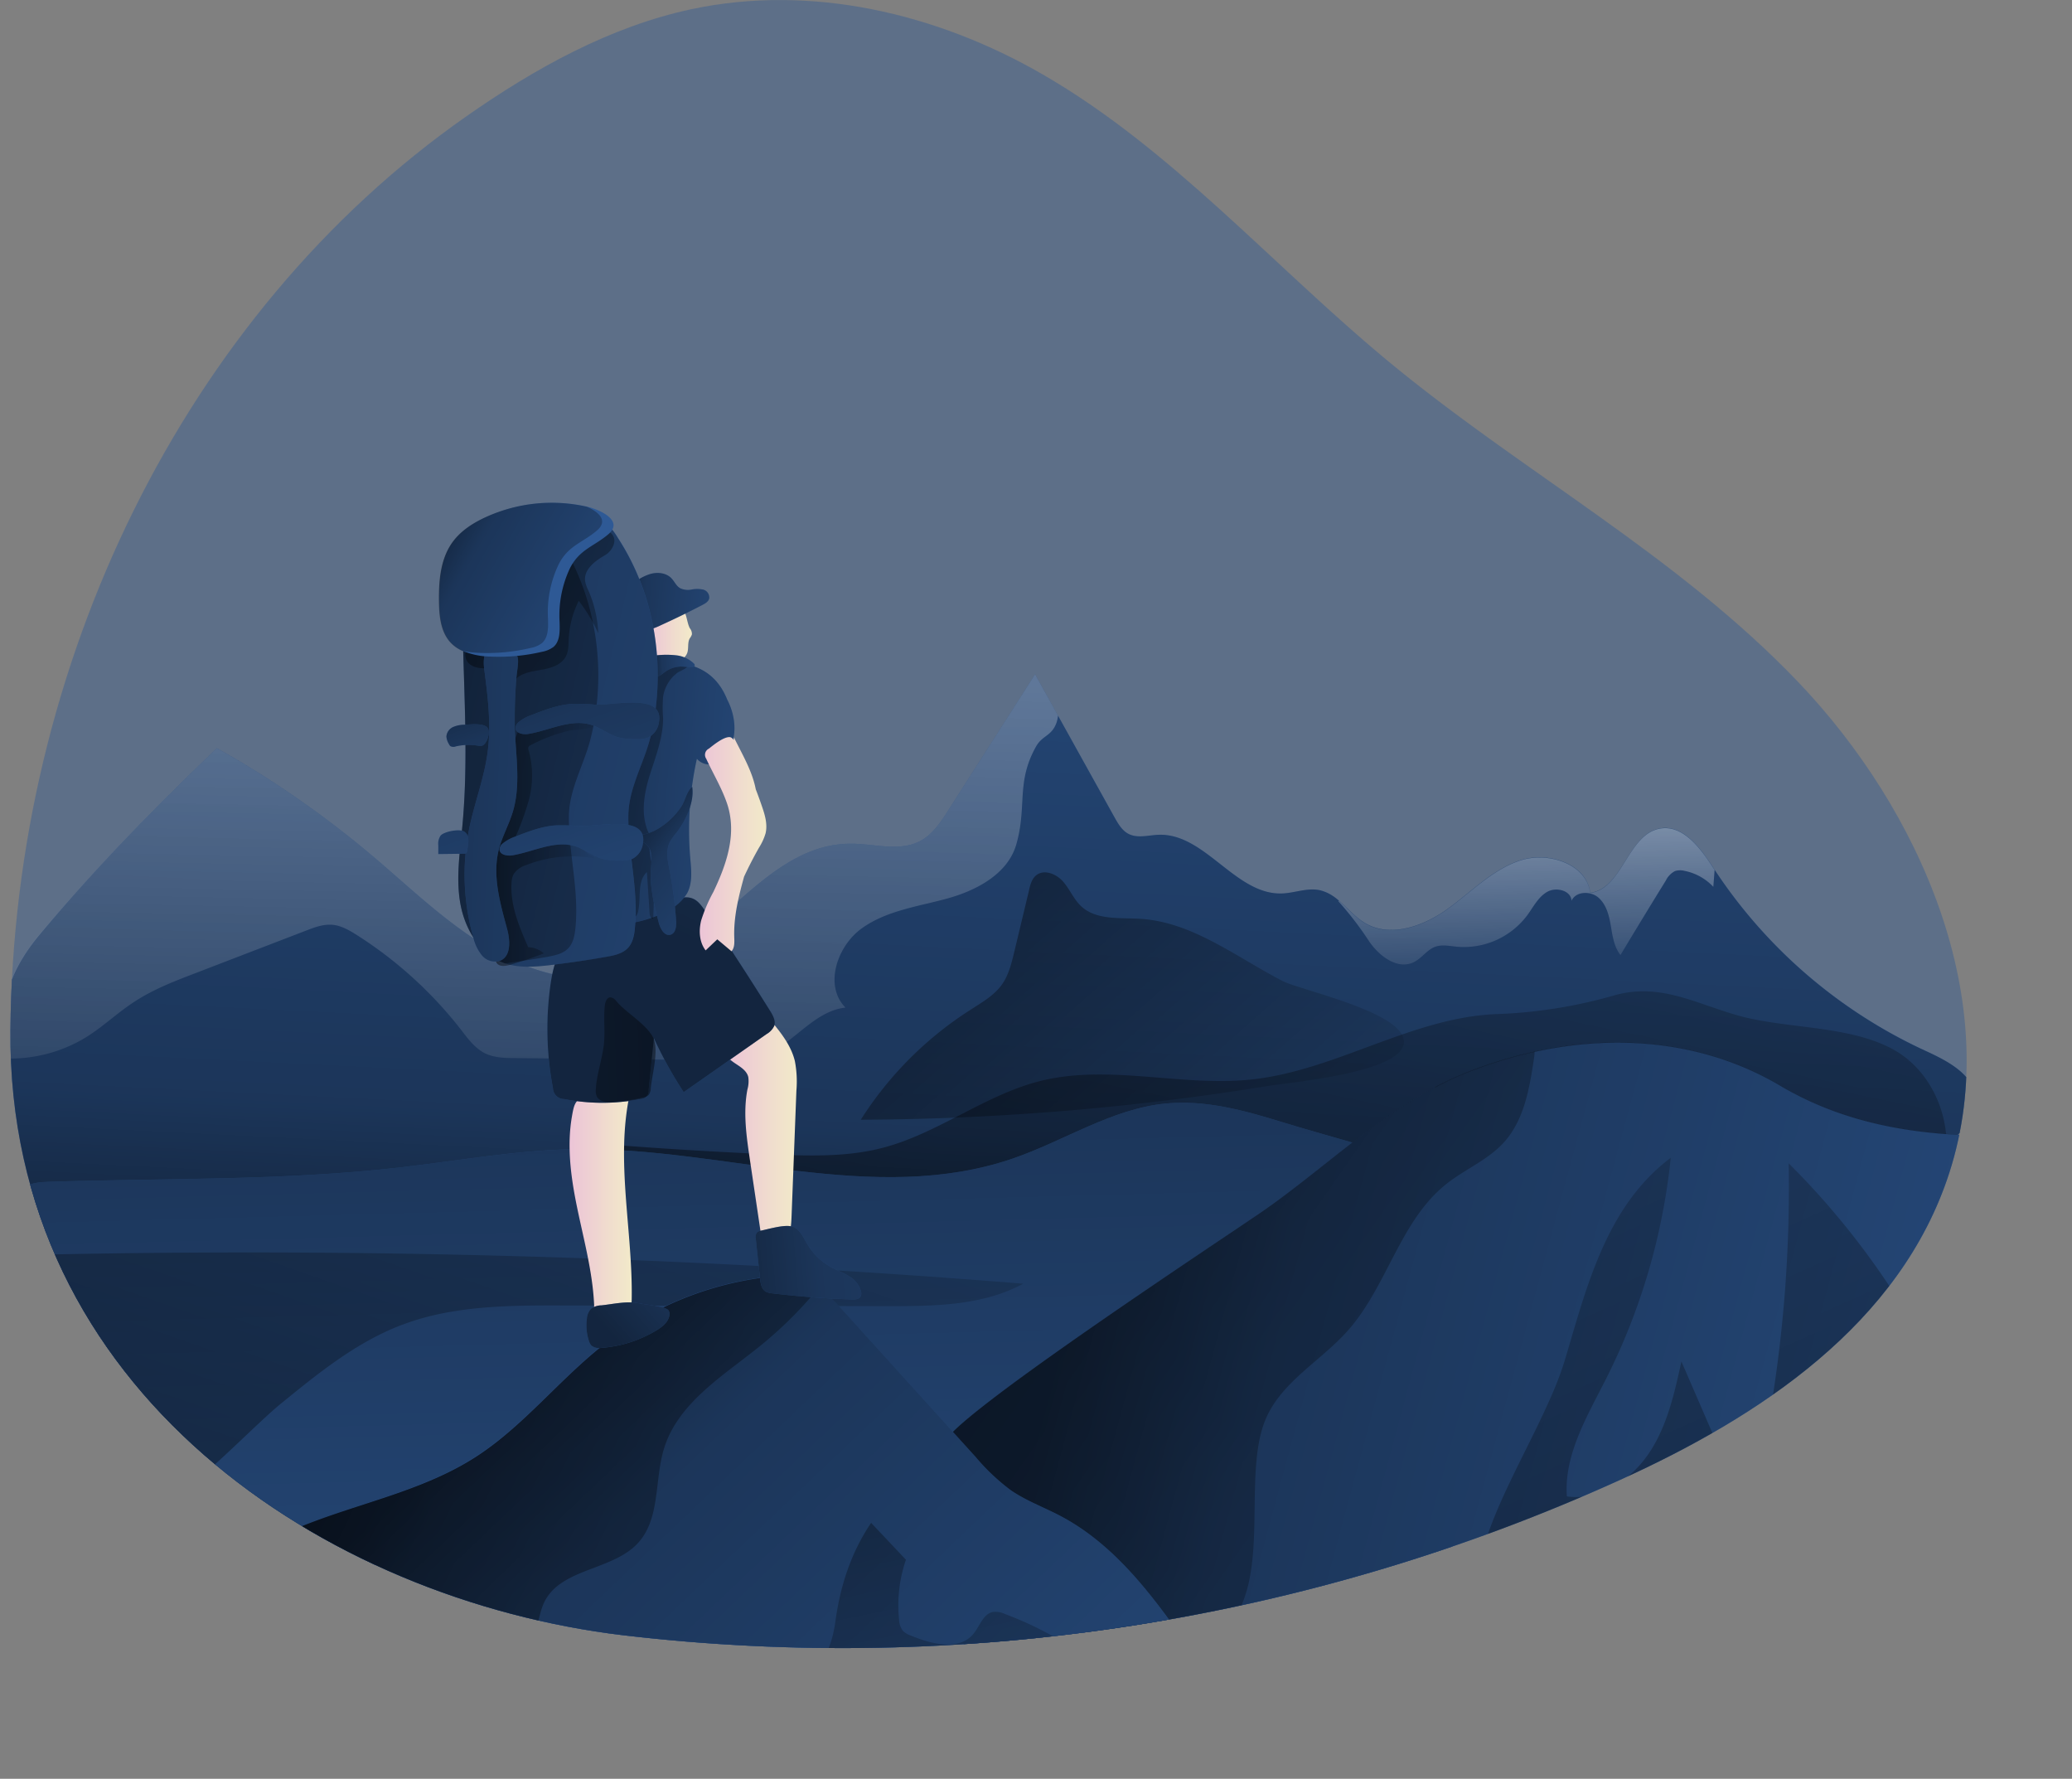 <svg id="Layer_1" data-name="Layer 1" xmlns="http://www.w3.org/2000/svg" xmlns:xlink="http://www.w3.org/1999/xlink" viewBox="0 0 575.08 493.58"><rect x="0" y="0" width="575.08" height="493.58" fill="#808080" stroke="none"/><defs><clipPath id="clip-path" transform="translate(-15.96 -34.95)"><path d="M145.28,67.31c19.24-13.48,40.08-25,62.62-29.82,33-7,67.87,1,97.51,18.14,35.64,20.56,63.79,53,95.84,79.55C438.5,166,481.43,189,515.1,224.26S572.38,312.67,557,360.35c-13.6,42.2-53.05,67.87-91.38,85.25a522.24,522.24,0,0,1-276.69,43.11c-82.67-9.88-171-67.67-170.08-168C19.78,219.66,66.86,122.23,145.28,67.31Z" fill="none"/></clipPath><linearGradient id="linear-gradient" x1="287.28" y1="394.51" x2="304.13" y2="51.27" gradientUnits="userSpaceOnUse"><stop offset="0.01"/><stop offset="0.13" stop-opacity="0.69"/><stop offset="1" stop-opacity="0"/></linearGradient><linearGradient id="linear-gradient-2" x1="354.74" y1="414.04" x2="401.06" y2="188.72" xlink:href="#linear-gradient"/><linearGradient id="linear-gradient-3" x1="160.67" y1="394.13" x2="169.09" y2="-23.87" gradientUnits="userSpaceOnUse"><stop offset="0.02" stop-color="#fff" stop-opacity="0"/><stop offset="0.58" stop-color="#fff" stop-opacity="0.39"/><stop offset="0.68" stop-color="#fff" stop-opacity="0.68"/><stop offset="1" stop-color="#fff"/></linearGradient><linearGradient id="linear-gradient-4" x1="237.91" y1="295.19" x2="247.39" y2="657.38" xlink:href="#linear-gradient"/><linearGradient id="linear-gradient-5" x1="105.72" y1="538.92" x2="206.8" y2="249.73" xlink:href="#linear-gradient"/><linearGradient id="linear-gradient-6" x1="310.74" y1="390.49" x2="751.55" y2="509.82" xlink:href="#linear-gradient"/><linearGradient id="linear-gradient-7" x1="277.17" y1="336.29" x2="530.47" y2="512.83" xlink:href="#linear-gradient"/><linearGradient id="linear-gradient-8" x1="174.04" y1="369.27" x2="191.3" y2="369.27" gradientUnits="userSpaceOnUse"><stop offset="0" stop-color="#ecc4d7"/><stop offset="0.42" stop-color="#efd4d1"/><stop offset="0.6" stop-color="#f0dcce"/><stop offset="1" stop-color="#f2eac9"/></linearGradient><linearGradient id="linear-gradient-9" x1="217.74" y1="350.45" x2="237.12" y2="350.45" xlink:href="#linear-gradient-8"/><linearGradient id="linear-gradient-10" x1="205.59" y1="300.33" x2="447.06" y2="-193.13" xlink:href="#linear-gradient"/><linearGradient id="linear-gradient-11" x1="195.55" y1="212.2" x2="207.97" y2="212.2" xlink:href="#linear-gradient-8"/><linearGradient id="linear-gradient-12" x1="187.36" y1="201.1" x2="242.99" y2="206.02" xlink:href="#linear-gradient"/><linearGradient id="linear-gradient-13" x1="139.58" y1="432.59" x2="409.12" y2="715.82" xlink:href="#linear-gradient"/><linearGradient id="linear-gradient-14" x1="105.1" y1="428.35" x2="376.55" y2="560.79" xlink:href="#linear-gradient"/><linearGradient id="linear-gradient-15" x1="172.11" y1="253.46" x2="266.17" y2="261.54" xlink:href="#linear-gradient"/><linearGradient id="linear-gradient-16" x1="167.67" y1="246.92" x2="243.25" y2="264.94" xlink:href="#linear-gradient"/><linearGradient id="linear-gradient-17" x1="192.56" y1="265.01" x2="253.98" y2="310.11" xlink:href="#linear-gradient"/><linearGradient id="linear-gradient-18" x1="196.97" y1="219.8" x2="217.74" y2="218.51" xlink:href="#linear-gradient"/><linearGradient id="linear-gradient-19" x1="210.2" y1="269.2" x2="228.65" y2="269.2" xlink:href="#linear-gradient-8"/><linearGradient id="linear-gradient-20" x1="83.42" y1="219.81" x2="398.59" y2="294.21" xlink:href="#linear-gradient"/><linearGradient id="linear-gradient-21" x1="94.89" y1="224.48" x2="337.41" y2="281.74" xlink:href="#linear-gradient"/><linearGradient id="linear-gradient-22" x1="150.92" y1="268.01" x2="182.17" y2="268.01" xlink:href="#linear-gradient"/><linearGradient id="linear-gradient-23" x1="145.79" y1="185.82" x2="228.85" y2="248.76" xlink:href="#linear-gradient"/><linearGradient id="linear-gradient-24" x1="124.39" y1="257.04" x2="270.39" y2="261.95" xlink:href="#linear-gradient"/><linearGradient id="linear-gradient-25" x1="215.59" y1="387.55" x2="428.05" y2="370.7" xlink:href="#linear-gradient"/><linearGradient id="linear-gradient-26" x1="183.81" y1="405.94" x2="327.48" y2="278.65" xlink:href="#linear-gradient"/><linearGradient id="linear-gradient-27" x1="440.78" y1="316.29" x2="437.97" y2="229.95" xlink:href="#linear-gradient-3"/><linearGradient id="linear-gradient-28" x1="273.36" y1="269.6" x2="378.65" y2="388.93" xlink:href="#linear-gradient"/><linearGradient id="linear-gradient-29" x1="573.32" y1="633.83" x2="366.96" y2="174.76" xlink:href="#linear-gradient"/><linearGradient id="linear-gradient-30" x1="256.92" y1="400.27" x2="291.67" y2="566.63" xlink:href="#linear-gradient"/><linearGradient id="linear-gradient-31" x1="137.54" y1="181.67" x2="216.45" y2="227.13" xlink:href="#linear-gradient"/><linearGradient id="linear-gradient-32" x1="171.55" y1="213.42" x2="216.71" y2="346.08" xlink:href="#linear-gradient"/><linearGradient id="linear-gradient-33" x1="157.29" y1="218.27" x2="202.44" y2="350.94" xlink:href="#linear-gradient"/><linearGradient id="linear-gradient-34" x1="140.7" y1="223.92" x2="185.86" y2="356.58" xlink:href="#linear-gradient"/><linearGradient id="linear-gradient-35" x1="127.71" y1="228.34" x2="172.87" y2="361" xlink:href="#linear-gradient"/><linearGradient id="linear-gradient-36" x1="212.02" y1="325.46" x2="87.55" y2="329.21" xlink:href="#linear-gradient"/></defs><title>Peak Mountain 3</title><g clip-path="url(#clip-path)"><path d="M145.28,67.31c19.24-13.48,40.08-25,62.62-29.82,33-7,67.87,1,97.51,18.14,35.64,20.56,63.79,53,95.84,79.55C438.5,166,481.43,189,515.1,224.26S572.38,312.67,557,360.35c-13.6,42.2-53.05,67.87-91.38,85.25a522.24,522.24,0,0,1-276.69,43.11c-82.67-9.88-171-67.67-170.08-168C19.78,219.66,66.86,122.23,145.28,67.31Z" transform="translate(-15.96 -34.95)" fill="#2e5995" opacity="0.42" style="isolation:isolate"/><path d="M76.16,242.57a274.76,274.76,0,0,1,43.16,29.88c10.66,9,20.74,18.87,32.82,25.85s26.82,10.8,40.1,6.52c22.56-7.28,36.23-35.86,59.94-35.75,6.47,0,13.41,2.28,19.14-.73,3.51-1.85,5.79-5.33,7.92-8.67l24-37.6,22.07,39.7c1,1.78,2.08,3.65,3.89,4.58,2.51,1.29,5.53.34,8.36.24,12.95-.45,21.37,16.82,34.32,16.28,3.44-.14,6.85-1.59,10.23-.93,5.19,1,8.18,6.47,12.73,9.15,7,4.15,16.17.89,22.81-3.86s12.49-11,20.26-13.55,18.39.94,19.42,9c9-1.14,10.39-16.19,19.31-17.84,6.4-1.17,11.24,5.36,14.78,10.81a140.32,140.32,0,0,0,58.7,50.76c6.23,2.87,13.68,6.58,14.2,13.42s-6.43,11.74-12.5,15.05c-93.19,50.83-190.33,102.83-296.3,108.93-53,3-107.74-5.41-158.07,11.35-23.09,7.69-45.9,20.72-70,17.66a6.77,6.77,0,0,1-3.12-1c-1.73-1.25-2-3.69-2-5.82q-2.78-74.49-5.54-149C16,319,15.22,308.37,26.94,294.33,42.16,276.09,59,259,76.16,242.57Z" transform="translate(-15.96 -34.95)" fill="#2e5995"/><path d="M551.8,354.92c-93.18,50.83-190.32,102.83-296.29,108.93-53,3-107.74-5.41-158.07,11.36-23.08,7.69-45.9,20.7-70,17.65a6.72,6.72,0,0,1-3.11-1c-1.74-1.25-2-3.69-2.05-5.82q-2.76-74.52-5.53-149c-.12-3-.23-5.8-.29-8.44-.31-13.25.74-22.61,10.51-34.31C42.16,276.09,59,259,76.16,242.57a274.29,274.29,0,0,1,43.16,29.88c10.65,9,20.74,18.87,32.82,25.85s26.82,10.81,40.1,6.52c22.56-7.28,36.23-35.86,59.94-35.75,6.47,0,13.41,2.28,19.14-.73,3.51-1.85,5.79-5.34,7.92-8.67q12-18.81,24-37.6l6.37,11.46,15.69,28.24c1,1.78,2.08,3.65,3.89,4.58,2.52,1.29,5.54.34,8.35.24,12.95-.45,21.38,16.82,34.33,16.28,3.43-.14,6.84-1.6,10.22-.94a12.13,12.13,0,0,1,5.46,2.93c2.41,2,4.56,4.63,7.28,6.24,7,4.14,16.17.87,22.81-3.87s12.49-11,20.26-13.55,18.38.94,19.42,9c9-1.15,10.38-16.19,19.31-17.84,6.39-1.17,11.24,5.36,14.78,10.81l.43.64a140.18,140.18,0,0,0,58.27,50.13c6.23,2.85,13.69,6.57,14.2,13.41S557.87,351.6,551.8,354.92Z" transform="translate(-15.96 -34.95)" opacity="0.58" fill="url(#linear-gradient)"/><path d="M431.23,316.35c-23.4.95-44.35,15.54-67.63,18.11-19.51,2.15-39.62-4.28-58.68.4-15.44,3.8-28.45,14.51-43.83,18.56-10,2.62-20.48,2.31-30.8,1.86q-26.22-1.14-52.38-3.29c16.92,13.19,38.74,18.27,60,20.92s43,3.27,63.65,9.09c17,4.79,33,13,50.18,17,17.38,4.06,35.47,3.69,53.3,2.76,32.34-1.69,64.59-5.14,96.61-10,18-2.76,40.52-7.23,50.68-24.28,8.25-13.85,3-34.1-11.48-41.63-12.55-6.54-29.49-5.33-43-9.25-11.73-3.41-21.22-8.87-33.56-5.53A134.9,134.9,0,0,1,431.23,316.35Z" transform="translate(-15.96 -34.95)" opacity="0.58" fill="url(#linear-gradient-2)"/><path d="M309.61,233.53a8.93,8.93,0,0,1-.39,1.87c-1.33,3.85-3.91,3.53-5.68,6.65-5.64,10-2.46,16.54-5.51,27.21-2.33,8.15-10.95,12.75-19.11,15s-17,3.37-23.85,8.35-10.43,15.92-4.45,21.93c-9.26,1-15.05,11.09-24,13.75a31.75,31.75,0,0,1-9.54.86l-58.3-.6c-2.76,0-5.64-.09-8.15-1.29-2.8-1.38-4.74-4-6.65-6.49a114.47,114.47,0,0,0-29.06-26.41c-2.11-1.33-4.35-2.63-6.83-2.8s-4.73.69-7,1.55l-30.94,11.9c-5.78,2.21-11.6,4.46-16.78,7.84-4.66,3-8.71,6.91-13.42,9.86a40.25,40.25,0,0,1-23.56,5.89c-.31-13.25.74-22.61,10.51-34.31C42.16,276.09,59,259,76.16,242.57a274.29,274.29,0,0,1,43.16,29.88c10.65,9,20.74,18.87,32.82,25.85s26.82,10.81,40.1,6.52c22.56-7.28,36.23-35.86,59.94-35.75,6.47,0,13.41,2.28,19.14-.73,3.51-1.85,5.79-5.34,7.92-8.67q12-18.81,24-37.6Z" transform="translate(-15.96 -34.95)" fill="url(#linear-gradient-3)"/><path d="M372,346.38c-10.57-3.28-21.54-6.3-32.55-5.21-14.95,1.48-28.05,10.31-42.25,15.21-38.46,13.27-80.37-3.06-121-2.56-16.58.2-33,3.23-49.45,5.11-32.16,3.66-64.64,2.93-97,3.94-2.6.08-5.38.23-7.44,1.81-3,2.29-3.35,6.61-3.44,10.39-.81,36.39-1.38,74.13,13.2,107.49,2.1,4.8,4.76,9.75,9.35,12.29,4,2.21,8.81,2.22,13.38,2.17l228.79-2.44c21-.23,42.07-.47,62.63-4.57,16-3.2,31.4-8.69,46.58-14.59,20.26-7.87,40.73-16.83,56.28-32,21.89-21.37,16.7-44.92-3.35-65.17C427.9,360.24,395.48,353.63,372,346.38Z" transform="translate(-15.96 -34.95)" fill="#2e5995"/><path d="M372,346.38c-10.57-3.28-21.54-6.3-32.55-5.21-14.95,1.48-28.05,10.31-42.25,15.21-38.46,13.27-80.37-3.06-121-2.56-16.58.2-33,3.23-49.45,5.11-32.16,3.66-64.64,2.93-97,3.94-2.6.08-5.38.23-7.44,1.81-3,2.29-3.35,6.61-3.44,10.39-.81,36.39-1.38,74.13,13.2,107.49,2.1,4.8,4.76,9.75,9.35,12.29,4,2.21,8.81,2.22,13.38,2.17l228.79-2.44c21-.23,42.07-.47,62.63-4.57,16-3.2,31.4-8.69,46.58-14.59,20.26-7.87,40.73-16.83,56.28-32,21.89-21.37,16.7-44.92-3.35-65.17C427.9,360.24,395.48,353.63,372,346.38Z" transform="translate(-15.96 -34.95)" opacity="0.58" fill="url(#linear-gradient-4)"/><path d="M94,424.38c10.39-8.47,21-17.08,33.58-21.82,14.17-5.36,29.72-5.4,44.87-5.36l89.87.19c12.85,0,26.33-.1,37.63-6.23a2667.54,2667.54,0,0,0-282.45-7.82c-.9,17.65-7,70.38,13.36,78.6C51.07,470.09,80.86,435.08,94,424.38Z" transform="translate(-15.96 -34.95)" opacity="0.58" fill="url(#linear-gradient-5)"/><path d="M414.27,336.65c-16.89,9-31.45,22.85-46.87,33.77-8.1,5.72-91,60-89.12,65.16l1.46,4a63.53,63.53,0,0,0,6.19,55.88l252,5c13.63.27,27.8.44,40.19-5.26,5.23-2.42,10.28-6.2,12.09-11.67,1.08-3.26.91-6.78.73-10.2-1.84-34,3.28-78-6-110.65-4.59-16.18-11.59-11.92-27.33-12.93s-30.32-4.33-43.63-11.33c-1.32-.69-2.62-1.41-3.91-2.18-26.42-15.64-58.2-14.9-86.52-3.83a88.14,88.14,0,0,0-9.26,4.28" transform="translate(-15.96 -34.95)" fill="#2e5995"/><path d="M590.17,483.48c-1.8,5.47-6.85,9.26-12.09,11.67-12.39,5.71-26.56,5.55-40.19,5.27l-251.95-5a63.62,63.62,0,0,1-9.31-43.78,60.33,60.33,0,0,1,3.11-12.09c-.48-1.34-1-2.66-1.46-4-1.88-5.15,81-59.43,89.12-65.17,15.42-10.91,30-24.79,46.88-33.77a91.13,91.13,0,0,1,9.25-4.27,122.18,122.18,0,0,1,18.37-5.59c23.16-5.06,47.33-2.91,68.15,9.42,1.29.77,2.59,1.49,3.91,2.19,13.31,7,27.86,10.31,43.63,11.32s22.73-3.26,27.33,12.94c9.25,32.6,4.14,76.66,6,110.64C591.08,476.71,591.26,480.23,590.17,483.48Z" transform="translate(-15.96 -34.95)" opacity="0.58" fill="url(#linear-gradient-6)"/><path d="M441.9,326.78a17.67,17.67,0,0,1-.22,2.12c-1.24,8.16-2.71,16.79-8.21,22.93-4.46,5-11,7.58-16.18,11.74-12.78,10.23-16.34,28.31-27.2,40.56-7.39,8.35-18.18,14.06-22.69,24.26-8.83,19.95,7.53,60.05-25.93,65.81-22.69,3.9-49.91-26.12-64.84-42.54a60.33,60.33,0,0,1,3.11-12.09c-.48-1.34-1-2.66-1.46-4-1.88-5.15,81-59.43,89.12-65.17,15.42-10.91,30-24.79,46.88-33.77a91.13,91.13,0,0,1,9.25-4.27A122.18,122.18,0,0,1,441.9,326.78Z" transform="translate(-15.96 -34.95)" opacity="0.58" fill="url(#linear-gradient-7)"/><path d="M175.8,368.35c1.89,9.61,4.66,19.12,5.07,28.91a3,3,0,0,0,.89,2.45,2.84,2.84,0,0,0,1.53.32c1.19,0,2.37,0,3.55,0a4.89,4.89,0,0,0,3.16-.71c1.12-.88,1.27-2.5,1.29-3.93.31-19-4.55-38.28-.53-56.87.07-.33-10.44.32-11.38.5-3.78.7-4.07,2.19-4.71,5.9C173.35,352.72,174.3,360.69,175.8,368.35Z" transform="translate(-15.96 -34.95)" fill="url(#linear-gradient-8)"/><path d="M223.64,333.8a8.21,8.21,0,0,1-.23,3.44c-1.23,6.42-.28,13,.68,19.51l3.65,24.58c2,1.43,5,.23,6.34-1.84s1.48-4.65,1.58-7.11L237,337.59a30.2,30.2,0,0,0-.43-8.23c-.85-3.51-2.93-6.59-5.19-9.41a2.4,2.4,0,0,0-1.17-.95,2.37,2.37,0,0,0-1.38.17c-2.88,1-9.76,3.85-10.94,7C216.59,329.78,222.77,330.2,223.64,333.8Z" transform="translate(-15.96 -34.95)" fill="url(#linear-gradient-9)"/><path d="M169.43,336.88a3.13,3.13,0,0,0,3.16,3.05,55,55,0,0,0,21.16,0,2.25,2.25,0,0,0,2.24-2.53l1.46-14.34A114.7,114.7,0,0,0,205.72,338l23-16.11a5.18,5.18,0,0,0,2.12-2.26c.48-1.41-.33-2.9-1.12-4.16q-8.75-14-18-27.7c-1-1.43-2-2.94-3.65-3.54-1.82-.68-3.84,0-5.67.6l-21.39,7.5c-8.78,3.07-11.11,7.38-12.33,16.3A88.1,88.1,0,0,0,169.43,336.88Z" transform="translate(-15.96 -34.95)" fill="#2e5995"/><path d="M169.43,336.88a3.13,3.13,0,0,0,3.16,3.05,55,55,0,0,0,21.16,0,2.25,2.25,0,0,0,2.24-2.53l1.46-14.34A114.7,114.7,0,0,0,205.72,338l23-16.11a5.18,5.18,0,0,0,2.12-2.26c.48-1.41-.33-2.9-1.12-4.16q-8.75-14-18-27.7c-1-1.43-2-2.94-3.65-3.54-1.82-.68-3.84,0-5.67.6l-21.39,7.5c-8.78,3.07-11.11,7.38-12.33,16.3A88.1,88.1,0,0,0,169.43,336.88Z" transform="translate(-15.96 -34.95)" opacity="0.58" fill="url(#linear-gradient-10)"/><path d="M207.43,209.29A2.51,2.51,0,0,1,208,211a4,4,0,0,1-.6,1.09c-.69,1.22-.23,2.81-.73,4.12s-2,2.16-3.17,3a16.8,16.8,0,0,1-2.84,2,3,3,0,0,1-3.25-.28,4.05,4.05,0,0,1-.94-2.42,80.23,80.23,0,0,1-.87-11.27,3.79,3.79,0,0,1,.3-1.8,3.28,3.28,0,0,1,1.15-1.1c2-1.26,5.29-2.06,7.56-1C206.64,204.29,206.44,207.48,207.43,209.29Z" transform="translate(-15.96 -34.95)" fill="url(#linear-gradient-11)"/><path d="M196.09,194.34c2.1-.73,4.68-.53,6.22,1.07.83.86,1.31,2.07,2.32,2.7a5,5,0,0,0,3.21.44,8,8,0,0,1,3.27,0,2.26,2.26,0,0,1,1.69,2.47c-.22.88-1.1,1.39-1.91,1.81q-5.62,2.93-11.41,5.56a18,18,0,0,1-3.69,1.37,2.87,2.87,0,0,1-1.74,0,2.82,2.82,0,0,1-1-.82,12,12,0,0,1-3-8.83C190.27,197.23,193.54,195.23,196.09,194.34Z" transform="translate(-15.96 -34.95)" fill="#2e5995"/><path d="M196.09,194.34c2.1-.73,4.68-.53,6.22,1.07.83.86,1.31,2.07,2.32,2.7a5,5,0,0,0,3.21.44,8,8,0,0,1,3.27,0,2.26,2.26,0,0,1,1.69,2.47c-.22.88-1.1,1.39-1.91,1.81q-5.62,2.93-11.41,5.56a18,18,0,0,1-3.69,1.37,2.87,2.87,0,0,1-1.74,0,2.82,2.82,0,0,1-1-.82,12,12,0,0,1-3-8.83C190.27,197.23,193.54,195.23,196.09,194.34Z" transform="translate(-15.96 -34.95)" opacity="0.58" fill="url(#linear-gradient-12)"/><path d="M147.85,439.25c13.52-8.68,23.53-21.85,36.23-31.69a90.78,90.78,0,0,1,46.57-18.48c3-.29,6.15-.41,9,.66,3.3,1.24,5.8,3.95,8.17,6.57l38.93,42.93a59,59,0,0,0,9.63,9.14c4.29,3,9.27,4.79,13.9,7.23,15.81,8.31,26.62,23.51,36.82,38.16a318.75,318.75,0,0,0-82.93,17.86c-11.43,4.12-22.66,8.9-34.43,11.93-17.84,4.58-36.46,5-54.88,5-21.15-.06-42.33-.72-63.38-2.79-11.6-1.15-23.36-2.89-34.29-7.07-7.31-2.8-26.7-11.48-24-21.27,1.64-6,15.1-17.07,19.9-22.23,8.28-8.9,19.63-14.21,30.87-18.37C118.7,451.32,134.42,447.87,147.85,439.25Z" transform="translate(-15.96 -34.95)" fill="#2e5995"/><path d="M347.09,493.77a318.43,318.43,0,0,0-82.93,17.86c-11.43,4.11-22.66,8.9-34.43,11.93-17.84,4.58-36.46,5-54.88,5-21.15,0-42.33-.72-63.39-2.79l-2-.22c-10.94-1.14-22-2.91-32.27-6.85-7.3-2.81-26.69-11.48-24-21.28,1.64-6,15.11-17.06,19.91-22.22,8.27-8.9,19.62-14.21,30.86-18.37,14.78-5.47,30.51-8.92,43.94-17.53s23.53-21.87,36.24-31.7a90.76,90.76,0,0,1,46.56-18.48c3-.28,6.15-.41,9,.65a14.08,14.08,0,0,1,3.78,2.22,40.07,40.07,0,0,1,4.39,4.35l38.92,42.94a59.54,59.54,0,0,0,9.64,9.14c4.29,3,9.27,4.79,13.9,7.23C326.07,463.91,336.88,479.12,347.09,493.77Z" transform="translate(-15.96 -34.95)" opacity="0.58" fill="url(#linear-gradient-13)"/><path d="M243.42,392a112.75,112.75,0,0,1-16.52,16.46c-10.26,8.27-22.7,15.75-26.61,28.34-2.73,8.78-1,19.38-7.17,26.22-7,7.75-21.28,7-26,16.31-1.12,2.23-1.49,4.75-2.25,7.12-4.2,13.06-18.75,19.08-31.11,25a178.56,178.56,0,0,0-24.34,14.11c-10.94-1.14-22-2.91-32.27-6.85-7.3-2.81-26.69-11.48-24-21.28,1.64-6,15.11-17.06,19.91-22.22,8.27-8.9,19.62-14.21,30.86-18.37,14.78-5.47,30.51-8.92,43.94-17.53s23.53-21.87,36.24-31.7a90.76,90.76,0,0,1,46.56-18.48c3-.28,6.15-.41,9,.65A14.08,14.08,0,0,1,243.42,392Z" transform="translate(-15.96 -34.95)" opacity="0.58" fill="url(#linear-gradient-14)"/><path d="M217.8,229.08c2.28,4.36,2.87,9.87.45,14.15a7.57,7.57,0,0,1-3.95,3.56,4.47,4.47,0,0,1-4.92-1.3,91.6,91.6,0,0,0-1.84,27.58c.28,3.29.7,6.8-.85,9.71a12.51,12.51,0,0,1-5.14,4.71c-10.34,5.8-23.17,4.73-34.61,1.64a3.09,3.09,0,0,1-2.82-3.6c-.23-5.3-.23-10.61-.24-15.92V248.45c0-6.63.1-13.65,3.57-19.29a14.5,14.5,0,0,1,5.77-5.46,24.19,24.19,0,0,1,7.08-1.86C192.39,220,211.35,213,217.8,229.08Z" transform="translate(-15.96 -34.95)" fill="#2e5995"/><path d="M217.8,229.08c2.28,4.36,2.87,9.87.45,14.15a7.57,7.57,0,0,1-3.95,3.56,4.47,4.47,0,0,1-4.92-1.3,91.6,91.6,0,0,0-1.84,27.58c.28,3.29.7,6.8-.85,9.71a12.51,12.51,0,0,1-5.14,4.71c-10.34,5.8-23.17,4.73-34.61,1.64a3.09,3.09,0,0,1-2.82-3.6c-.23-5.3-.23-10.61-.24-15.92V248.45c0-6.63.1-13.65,3.57-19.29a14.5,14.5,0,0,1,5.77-5.46,24.19,24.19,0,0,1,7.08-1.86C192.39,220,211.35,213,217.8,229.08Z" transform="translate(-15.96 -34.95)" opacity="0.58" fill="url(#linear-gradient-15)"/><path d="M200,228.33a40,40,0,0,0,0,5.89c0,5.36-2,10.48-3.63,15.61s-2.63,10.79-.6,15.76a6.9,6.9,0,0,1,.64,2,9.78,9.78,0,0,1-.16,1.7,16.62,16.62,0,0,0,.49,4.75c.93,5.21.72,10.54.52,15.82-.65.08-.93-.79-1-1.44l-.75-11.48c-2.74,2.53-1.63,7-2.39,10.64a2.91,2.91,0,0,1-1.34,2.17,2.33,2.33,0,0,1-2.82-1.15,6.78,6.78,0,0,1-.63-3.25l-.49-19.7a133,133,0,0,1,.5-20c.49-3.91,1.32-7.76,2-11.65a30.23,30.23,0,0,1,1.93-7.83,13.67,13.67,0,0,1,10.93-7.75c.87-.08,3.58-.17,3.75,1.07.11.81-2.46,1.73-3.05,2.19A10.32,10.32,0,0,0,200,228.33Z" transform="translate(-15.96 -34.95)" opacity="0.58" fill="url(#linear-gradient-16)"/><path d="M200,264c-2.45,1.77-5.5,3.13-8.43,2.39-.32.58.17,1.33.77,1.61s1.31.31,1.93.54a4.17,4.17,0,0,1,2.4,3.33,18.76,18.76,0,0,1-.07,4.3c-.31,5,.94,9.93,2.18,14.77.44,1.7,1.58,3.85,3.28,3.38,1.43-.4,1.65-2.31,1.56-3.79a112,112,0,0,0-1.85-14.25c-.5-2.52-1.06-5.25.05-7.56a15.62,15.62,0,0,1,1.92-2.73c2.54-3.28,5-8.5,4.34-12.7-1.51,1.16-1.91,3.75-2.95,5.36A20.09,20.09,0,0,1,200,264Z" transform="translate(-15.96 -34.95)" fill="#2e5995"/><path d="M200,264c-2.45,1.77-5.5,3.13-8.43,2.39-.32.58.17,1.33.77,1.61s1.31.31,1.93.54a4.17,4.17,0,0,1,2.4,3.33,18.76,18.76,0,0,1-.07,4.3c-.31,5,.94,9.93,2.18,14.77.44,1.7,1.58,3.85,3.28,3.38,1.43-.4,1.65-2.31,1.56-3.79a112,112,0,0,0-1.85-14.25c-.5-2.52-1.06-5.25.05-7.56a15.62,15.62,0,0,1,1.92-2.73c2.54-3.28,5-8.5,4.34-12.7-1.51,1.16-1.91,3.75-2.95,5.36A20.09,20.09,0,0,1,200,264Z" transform="translate(-15.96 -34.95)" opacity="0.58" fill="url(#linear-gradient-17)"/><path d="M204.48,219.93c1.15-.07,2.29.17,3.44.15.36,0,.82-.11.87-.47a.75.75,0,0,0-.3-.6,8.41,8.41,0,0,0-4.85-2.22,25.27,25.27,0,0,0-5.43,0,3,3,0,0,0-1.78.51c-1.57,1.29-.71,5,1.36,5.34,1.2.19,2-.76,2.92-1.36A7.78,7.78,0,0,1,204.48,219.93Z" transform="translate(-15.96 -34.95)" fill="#2e5995"/><path d="M204.48,219.93c1.15-.07,2.29.17,3.44.15.36,0,.82-.11.87-.47a.75.75,0,0,0-.3-.6,8.41,8.41,0,0,0-4.85-2.22,25.27,25.27,0,0,0-5.43,0,3,3,0,0,0-1.78.51c-1.57,1.29-.71,5,1.36,5.34,1.2.19,2-.76,2.92-1.36A7.78,7.78,0,0,1,204.48,219.93Z" transform="translate(-15.96 -34.95)" opacity="0.58" fill="url(#linear-gradient-18)"/><path d="M220.07,283.82a109.6,109.6,0,0,1,6.57-13.69,15.69,15.69,0,0,0,1.8-3.93c.6-2.48-.16-5.08-1-7.5a123.5,123.5,0,0,0-5.89-14.3c-.58-1.18-1.65-4.82-3.06-4.91-1.69-.11-4.53,2.2-5.77,3.19a1.91,1.91,0,0,0-.75,2.81c1.88,4.07,4.21,7.94,5.69,12.16a20.71,20.71,0,0,1,1,4.15c1,7.07-1.62,14.2-4.71,20.66a43.3,43.3,0,0,0-3.39,7.94c-.69,2.8-.52,6,1.25,8.27l3.23-3.07,3.95,3.32c.89-1,.81-2.52.76-3.86-.27-7.93,2.51-15.6,4.49-23.28,1.34-5.18,2.31-10.6,1.75-16-.6-5.75-3.61-10.7-6.12-15.79a2.14,2.14,0,0,0-.25-.41" transform="translate(-15.96 -34.95)" fill="url(#linear-gradient-19)"/><path d="M187.51,184.24a19.16,19.16,0,0,0-4.88-5.52c-4.36-3-10.15-2.49-15.41-1.86-8.15,1-17.64,2.87-21.2,10.27-1.48,3.08-1.62,6.6-1.66,10-.33,22.38,2,44.84-.05,67.13-.67,7.09-1.79,14.28-.58,21.31s5.3,14.06,12,16.53c4.11,1.51,8.66,1.14,13,.64q7.88-.92,15.67-2.31c2.1-.37,4.34-.85,5.81-2.4s1.84-3.89,2-6.05c.93-10.49-1.93-20.27-1.86-30.6.05-7.51,4.16-14.23,6-21.4C201.05,221.25,198.08,200.52,187.51,184.24Z" transform="translate(-15.96 -34.95)" fill="#2e5995"/><path d="M196.34,240c-1.8,7.17-5.91,13.9-6,21.4-.06,10.34,2.79,20.11,1.86,30.6-.19,2.16-.54,4.48-2,6.05s-3.71,2-5.81,2.41q-7.8,1.38-15.67,2.3c-4.18.48-8.55.85-12.53-.48-.16,0-.32-.1-.49-.17-6.68-2.45-10.77-9.49-12-16.53s-.09-14.21.57-21.31c2.11-22.29-.28-44.74.05-67.12,0-3.41.19-6.94,1.66-10,3-6.31,10.37-8.6,17.51-9.76h0c1.24-.2,2.47-.36,3.68-.51,5.26-.64,11-1.15,15.41,1.85a18.8,18.8,0,0,1,4.88,5.53C198.08,200.51,201.05,221.24,196.34,240Z" transform="translate(-15.96 -34.95)" opacity="0.58" fill="url(#linear-gradient-20)"/><path d="M179.85,240c-1.81,7.17-5.91,13.9-6,21.4-.08,10.34,2.79,20.11,1.86,30.6-.19,2.16-.54,4.48-2,6.05s-3.71,2-5.8,2.41q-5.83,1-11.71,1.82c-.16,0-.32-.1-.49-.17-6.68-2.45-10.77-9.49-12-16.53s-.09-14.21.57-21.31c2.11-22.29-.28-44.74.05-67.12,0-3.41.19-6.94,1.66-10,3-6.31,10.37-8.6,17.51-9.76h0a12.81,12.81,0,0,1,2.6,1.34,18.91,18.91,0,0,1,4.87,5.53C181.59,200.51,184.56,221.24,179.85,240Z" transform="translate(-15.96 -34.95)" opacity="0.58" fill="url(#linear-gradient-21)"/><path d="M163.29,241.7a1.36,1.36,0,0,0-.65.53,1.4,1.4,0,0,0,.06,1,26,26,0,0,1-.08,14.17,77.58,77.58,0,0,1-5.27,13.34l10.55-1.7c2.39-.38,4.93-.76,7.19.12,2.42.93,4.16,3.15,6.57,4.11A34.88,34.88,0,0,0,162,275a6.34,6.34,0,0,0-3.53,2.6,5.92,5.92,0,0,0-.54,2.39c-.38,6.18,2.15,12.12,4.63,17.8a6.72,6.72,0,0,1,4.33,1.71q-4.6,1.8-9.37,3.17c-1.27.37-2.9.6-3.68-.47a3.27,3.27,0,0,1-.47-1.45A146.94,146.94,0,0,1,150.94,280c-.3-14.4,3.6-28.59,8.75-42a3,3,0,0,1,.93-1.47,3.08,3.08,0,0,1,1.24-.41l12.9-2.22c1.64-.28,8.09-2.06,7.35,1-.64,2.7-6.14,2.38-8,2.76A45,45,0,0,0,163.29,241.7Z" transform="translate(-15.96 -34.95)" opacity="0.58" fill="url(#linear-gradient-22)"/><path d="M183.91,189c-2.81,1.59-6,4-5.54,7.23a9.5,9.5,0,0,0,.89,2.56A32.75,32.75,0,0,1,182,210.67a44.86,44.86,0,0,0-5.41-9,26.52,26.52,0,0,0-2.78,10.5c-.09,1.71,0,3.51-.84,5-1.26,2.34-4.16,3.19-6.78,3.64s-5.5.85-7.32,2.79c-.05-1.75-1.83-3-3.56-3.3s-3.5.1-5.26.08-3.72-.58-4.55-2.13-.21-3.53.54-5.17a41.06,41.06,0,0,1,7-10.48c3.36-3.68,7.37-6.73,10.6-10.51,1.81-2.11,3.37-4.45,5.33-6.42a12.1,12.1,0,0,1,7.2-3.88c2-.18,7.42-.3,9.06.86C187.75,184.46,186,187.78,183.91,189Z" transform="translate(-15.96 -34.95)" opacity="0.58" fill="url(#linear-gradient-23)"/><path d="M158.87,237.9c.37,7.51,1.59,15.23-.61,22.43-1.07,3.5-2.91,6.73-3.83,10.27-1.87,7.21.29,14.78,2.25,22,.89,3.22,1.2,7.64-1.88,8.93a4.69,4.69,0,0,1-5.06-1.45,12,12,0,0,1-2.41-5,63.83,63.83,0,0,1-1.12-30.31c1.45-7,4.1-13.82,5.07-20.94,1.05-7.7.09-15.52-.93-23.23-.32-2.39-.14-5.59,2.19-6.21a5.2,5.2,0,0,1,2.41.16c6,1.41,4.92,2.82,4.33,8.5A139.81,139.81,0,0,0,158.87,237.9Z" transform="translate(-15.96 -34.95)" fill="#2e5995"/><path d="M158.87,237.9c.37,7.51,1.59,15.23-.61,22.43-1.07,3.5-2.91,6.73-3.83,10.27-1.87,7.21.29,14.78,2.25,22,.89,3.22,1.2,7.64-1.88,8.93a4.69,4.69,0,0,1-5.06-1.45,12,12,0,0,1-2.41-5,63.83,63.83,0,0,1-1.12-30.31c1.45-7,4.1-13.82,5.07-20.94,1.05-7.7.09-15.52-.93-23.23-.32-2.39-.14-5.59,2.19-6.21a5.2,5.2,0,0,1,2.41.16c6,1.41,4.92,2.82,4.33,8.5A139.81,139.81,0,0,0,158.87,237.9Z" transform="translate(-15.96 -34.95)" opacity="0.58" fill="url(#linear-gradient-24)"/><path d="M227.31,376.41A2.21,2.21,0,0,0,226,377a2.3,2.3,0,0,0-.27,1.7l1.17,11c.14,1.4.43,3,1.66,3.69a4.27,4.27,0,0,0,1.61.42q11.1,1.35,22.28,1.71c.87,0,1.9,0,2.35-.78a2,2,0,0,0,.14-1.43,7,7,0,0,0-3.35-4.22c-1.56-1-3.32-1.62-4.93-2.51a17.69,17.69,0,0,1-6.76-6.62c-1.16-2-2.23-4.5-4.73-4.78C233,374.92,229.52,375.93,227.31,376.41Z" transform="translate(-15.96 -34.95)" fill="#2e5995"/><path d="M182.89,397.17a5,5,0,0,0-2.85.91,4.34,4.34,0,0,0-1.18,2.69,14,14,0,0,0,.54,6.23,3.3,3.3,0,0,0,.71,1.33,3.47,3.47,0,0,0,2.76.63,34.64,34.64,0,0,0,15.31-4.86c1.65-1,3.35-2.36,3.58-4.27a1.78,1.78,0,0,0-.25-1.26c-.84-1.15-6.7-1.65-8.33-2C189.87,395.93,186.21,396.81,182.89,397.17Z" transform="translate(-15.96 -34.95)" fill="#2e5995"/><path d="M227.31,376.41A2.21,2.21,0,0,0,226,377a2.3,2.3,0,0,0-.27,1.7l1.17,11c.14,1.4.43,3,1.66,3.69a4.27,4.27,0,0,0,1.61.42q11.1,1.35,22.28,1.71c.87,0,1.9,0,2.35-.78a2,2,0,0,0,.14-1.43,7,7,0,0,0-3.35-4.22c-1.56-1-3.32-1.62-4.93-2.51a17.69,17.69,0,0,1-6.76-6.62c-1.16-2-2.23-4.5-4.73-4.78C233,374.92,229.52,375.93,227.31,376.41Z" transform="translate(-15.96 -34.95)" opacity="0.58" fill="url(#linear-gradient-25)"/><path d="M182.89,397.17a5,5,0,0,0-2.85.91,4.34,4.34,0,0,0-1.18,2.69,14,14,0,0,0,.54,6.23,3.3,3.3,0,0,0,.71,1.33,3.47,3.47,0,0,0,2.76.63,34.64,34.64,0,0,0,15.31-4.86c1.65-1,3.35-2.36,3.58-4.27a1.78,1.78,0,0,0-.25-1.26c-.84-1.15-6.7-1.65-8.33-2C189.87,395.93,186.21,396.81,182.89,397.17Z" transform="translate(-15.96 -34.95)" opacity="0.58" fill="url(#linear-gradient-26)"/><path d="M491.84,276.33c-.1,1.57-.23,3.14-.35,4.71a14.92,14.92,0,0,0-8-4.44,4.83,4.83,0,0,0-2.64.06,5.82,5.82,0,0,0-2.53,2.61q-6.37,10.31-12.6,20.69c-1.8-2.28-2.21-5.31-2.69-8.17s-1.26-5.9-3.46-7.79-6.27-1.75-7.43.91c-.15-2.88-4.26-3.91-6.76-2.48s-3.84,4.2-5.55,6.52a22,22,0,0,1-19.58,8.7c-2-.2-4-.66-5.91,0-2.31.83-3.74,3.17-5.94,4.27-4.55,2.27-9.76-1.72-12.56-5.94A91.59,91.59,0,0,0,387.4,285l.15-.09c2.41,2,4.56,4.63,7.28,6.24,7,4.14,16.17.87,22.81-3.87s12.49-11,20.26-13.55,18.38.94,19.42,9c9-1.15,10.38-16.19,19.31-17.84,6.39-1.17,11.24,5.36,14.78,10.81Z" transform="translate(-15.96 -34.95)" fill="url(#linear-gradient-27)"/><path d="M371.86,307.13c-12.8-6.63-24.86-16.26-39.25-17.21-5.77-.38-12.36.45-16.59-3.51-2.06-1.94-3.14-4.7-5-6.83s-5.26-3.52-7.46-1.75c-1.23,1-1.67,2.65-2,4.19l-4.12,17.19c-.75,3.1-1.53,6.28-3.36,8.89-2.18,3.1-5.6,5-8.81,7.09a99.2,99.2,0,0,0-30.4,30.47,723.82,723.82,0,0,0,112.91-9.35c6.73-1.09,36.69-3.7,37.81-11.76C406.76,316,377.14,309.86,371.86,307.13Z" transform="translate(-15.96 -34.95)" opacity="0.58" fill="url(#linear-gradient-28)"/><path d="M479.67,356.22a175.8,175.8,0,0,1-17.93,61.29c-5.24,10.39-11.72,21.07-10.9,32.68,9,1.23,17.75-4.5,22.79-12s7.08-16.61,9-25.46l8.62,19.9c.81,1.87,1.7,3.84,3.39,5,2.93,2,7.17.51,9.39-2.24s2.9-6.4,3.47-9.89a376.79,376.79,0,0,0,4.9-67.75,218.11,218.11,0,0,1,29.26,36.07c3.06,4.72,6,9.65,7.37,15.11,1.62,6.37,1.06,13.07,1.31,19.65a80.09,80.09,0,0,0,14.82,43.29c4.26,5.95,9,15.25,2.84,19.29a12.54,12.54,0,0,1-5,1.55c-26.91,4.24-141,20.18-136.9-20.22,1.88-18.24,18.69-41.72,24.24-60.32C456.42,391.8,461.79,369.69,479.67,356.22Z" transform="translate(-15.96 -34.95)" opacity="0.58" fill="url(#linear-gradient-29)"/><path d="M257.74,457.52l9.66,10.24a38.88,38.88,0,0,0-1.91,16.58,5.36,5.36,0,0,0,1.1,3.18,5.79,5.79,0,0,0,2.11,1.26c5.77,2.39,13.43,4.36,17.42-.44,1.8-2.17,2.72-5.62,5.5-6.1a6.38,6.38,0,0,1,3.31.59,99.08,99.08,0,0,1,29.27,17.22,151.14,151.14,0,0,0-33.71,3.76c-6.54,1.48-13,3.4-19.41,5.32-9.38,2.8-44.86,20-35-1,4.86-10.29,10.1-11.06,11.75-23.32C249.18,475,252.16,465.77,257.74,457.52Z" transform="translate(-15.96 -34.95)" opacity="0.58" fill="url(#linear-gradient-30)"/><path d="M184.83,183.17c-4,3.42-7.94,4.16-10.63,9.35a30.63,30.63,0,0,0-2.93,15c.06,2.47.18,5.33-1.69,6.94a7.37,7.37,0,0,1-3.13,1.34A52.33,52.33,0,0,1,152,217.14a20.43,20.43,0,0,1-7.69-1.61h0a10,10,0,0,1-3.3-2.35c-2.71-3-3.1-7.37-3.15-11.4-.06-5.64.4-11.63,3.66-16.24,2.29-3.25,5.78-5.49,9.41-7.14a44.11,44.11,0,0,1,28-2.85h0C182.63,176.42,189.12,179.46,184.83,183.17Z" transform="translate(-15.96 -34.95)" fill="#2e5995"/><path d="M181.67,182.13c-3.94,3.4-7.94,4.14-10.62,9.35a30.7,30.7,0,0,0-3,15c.08,2.47.18,5.32-1.69,6.94a7.33,7.33,0,0,1-3.12,1.33,52.31,52.31,0,0,1-14.49,1.35,27,27,0,0,1-4.53-.56h0a10,10,0,0,1-3.3-2.35c-2.71-3-3.1-7.37-3.15-11.4-.06-5.64.4-11.63,3.66-16.24,2.29-3.25,5.78-5.49,9.41-7.14a44.11,44.11,0,0,1,28-2.85h0C182.08,177,184.86,179.36,181.67,182.13Z" transform="translate(-15.96 -34.95)" opacity="0.58" fill="url(#linear-gradient-31)"/><path d="M180.84,230.47a47.63,47.63,0,0,0-6.2-.19c-3.84.27-7.5,1.68-11.09,3.07a11.29,11.29,0,0,0-3.66,2,2.29,2.29,0,0,0-.86,1.57c0,1.52,2.12,1.93,3.62,1.68,5.91-1,11.86-4.33,17.56-2.47,2.56.84,4.73,2.67,7.32,3.41a18.34,18.34,0,0,0,5,.5,8,8,0,0,0,3.44-.49,5.53,5.53,0,0,0,2.87-4.12C200.38,227,186.13,230.81,180.84,230.47Z" transform="translate(-15.96 -34.95)" fill="#2e5995"/><path d="M176.39,264.16a47.52,47.52,0,0,0-6.2-.18c-3.84.26-7.5,1.67-11.08,3.06a11.54,11.54,0,0,0-3.67,2,2.26,2.26,0,0,0-.85,1.57c0,1.52,2.11,1.93,3.61,1.68,5.92-1,11.87-4.32,17.56-2.46,2.57.83,4.73,2.66,7.32,3.41a18.74,18.74,0,0,0,5,.49,8.2,8.2,0,0,0,3.45-.48,5.55,5.55,0,0,0,2.86-4.13C195.94,260.7,181.68,264.51,176.39,264.16Z" transform="translate(-15.96 -34.95)" fill="#2e5995"/><path d="M144.92,236.05a7.91,7.91,0,0,0-3.27.67,3.11,3.11,0,0,0-1.79,2.64,4.65,4.65,0,0,0,.71,2.08,1.6,1.6,0,0,0,.38.54,1.79,1.79,0,0,0,1.51.09,15.92,15.92,0,0,1,6.15-.21,2.26,2.26,0,0,0,1.21,0c1.36-.54,2.39-3.9,1.41-5C150.09,235.51,146.37,236,144.92,236.05Z" transform="translate(-15.96 -34.95)" fill="#2e5995"/><path d="M138.26,266.81a4,4,0,0,0-.65,2.69v2.44l7.08-.09a1,1,0,0,0,.68-.17,1,1,0,0,0,.27-.68c.22-1.78.9-4.3-.91-5.34C143.41,264.9,139.26,265.68,138.26,266.81Z" transform="translate(-15.96 -34.95)" fill="#2e5995"/><path d="M180.84,230.47a47.63,47.63,0,0,0-6.2-.19c-3.84.27-7.5,1.68-11.09,3.07a11.29,11.29,0,0,0-3.66,2,2.29,2.29,0,0,0-.86,1.57c0,1.52,2.12,1.93,3.62,1.68,5.91-1,11.86-4.33,17.56-2.47,2.56.84,4.73,2.67,7.32,3.41a18.34,18.34,0,0,0,5,.5,8,8,0,0,0,3.44-.49,5.53,5.53,0,0,0,2.87-4.12C200.38,227,186.13,230.81,180.84,230.47Z" transform="translate(-15.96 -34.95)" opacity="0.58" fill="url(#linear-gradient-32)"/><path d="M176.39,264.16a47.52,47.52,0,0,0-6.2-.18c-3.84.26-7.5,1.67-11.08,3.06a11.54,11.54,0,0,0-3.67,2,2.26,2.26,0,0,0-.85,1.57c0,1.52,2.11,1.93,3.61,1.68,5.92-1,11.87-4.32,17.56-2.46,2.57.83,4.73,2.66,7.32,3.41a18.74,18.74,0,0,0,5,.49,8.2,8.2,0,0,0,3.45-.48,5.55,5.55,0,0,0,2.86-4.13C195.94,260.7,181.68,264.51,176.39,264.16Z" transform="translate(-15.96 -34.95)" opacity="0.58" fill="url(#linear-gradient-33)"/><path d="M144.92,236.05a7.91,7.91,0,0,0-3.27.67,3.11,3.11,0,0,0-1.79,2.64,4.65,4.65,0,0,0,.71,2.08,1.6,1.6,0,0,0,.38.54,1.79,1.79,0,0,0,1.51.09,15.92,15.92,0,0,1,6.15-.21,2.26,2.26,0,0,0,1.21,0c1.36-.54,2.39-3.9,1.41-5C150.09,235.51,146.37,236,144.92,236.05Z" transform="translate(-15.96 -34.95)" opacity="0.58" fill="url(#linear-gradient-34)"/><path d="M138.26,266.81a4,4,0,0,0-.65,2.69v2.44l7.08-.09a1,1,0,0,0,.68-.17,1,1,0,0,0,.27-.68c.22-1.78.9-4.3-.91-5.34C143.41,264.9,139.26,265.68,138.26,266.81Z" transform="translate(-15.96 -34.95)" opacity="0.58" fill="url(#linear-gradient-35)"/><path d="M186.85,312.55a2.23,2.23,0,0,0-1.45-.84c-1,0-1.46,1.25-1.57,2.25-.38,3.42.09,6.89-.22,10.32-.4,4.4-2.07,8.62-2.28,13a3.86,3.86,0,0,0,.24,1.85c.7,1.53,2.76,1.74,4.44,1.63a48.9,48.9,0,0,0,8.5-1.29,2.84,2.84,0,0,0,1.45-.66,3,3,0,0,0,.62-1.89c.35-3.8,2.39-10.81.59-14.18C195.08,318.86,189.64,316,186.85,312.55Z" transform="translate(-15.96 -34.95)" opacity="0.58" fill="url(#linear-gradient-36)"/></g></svg>